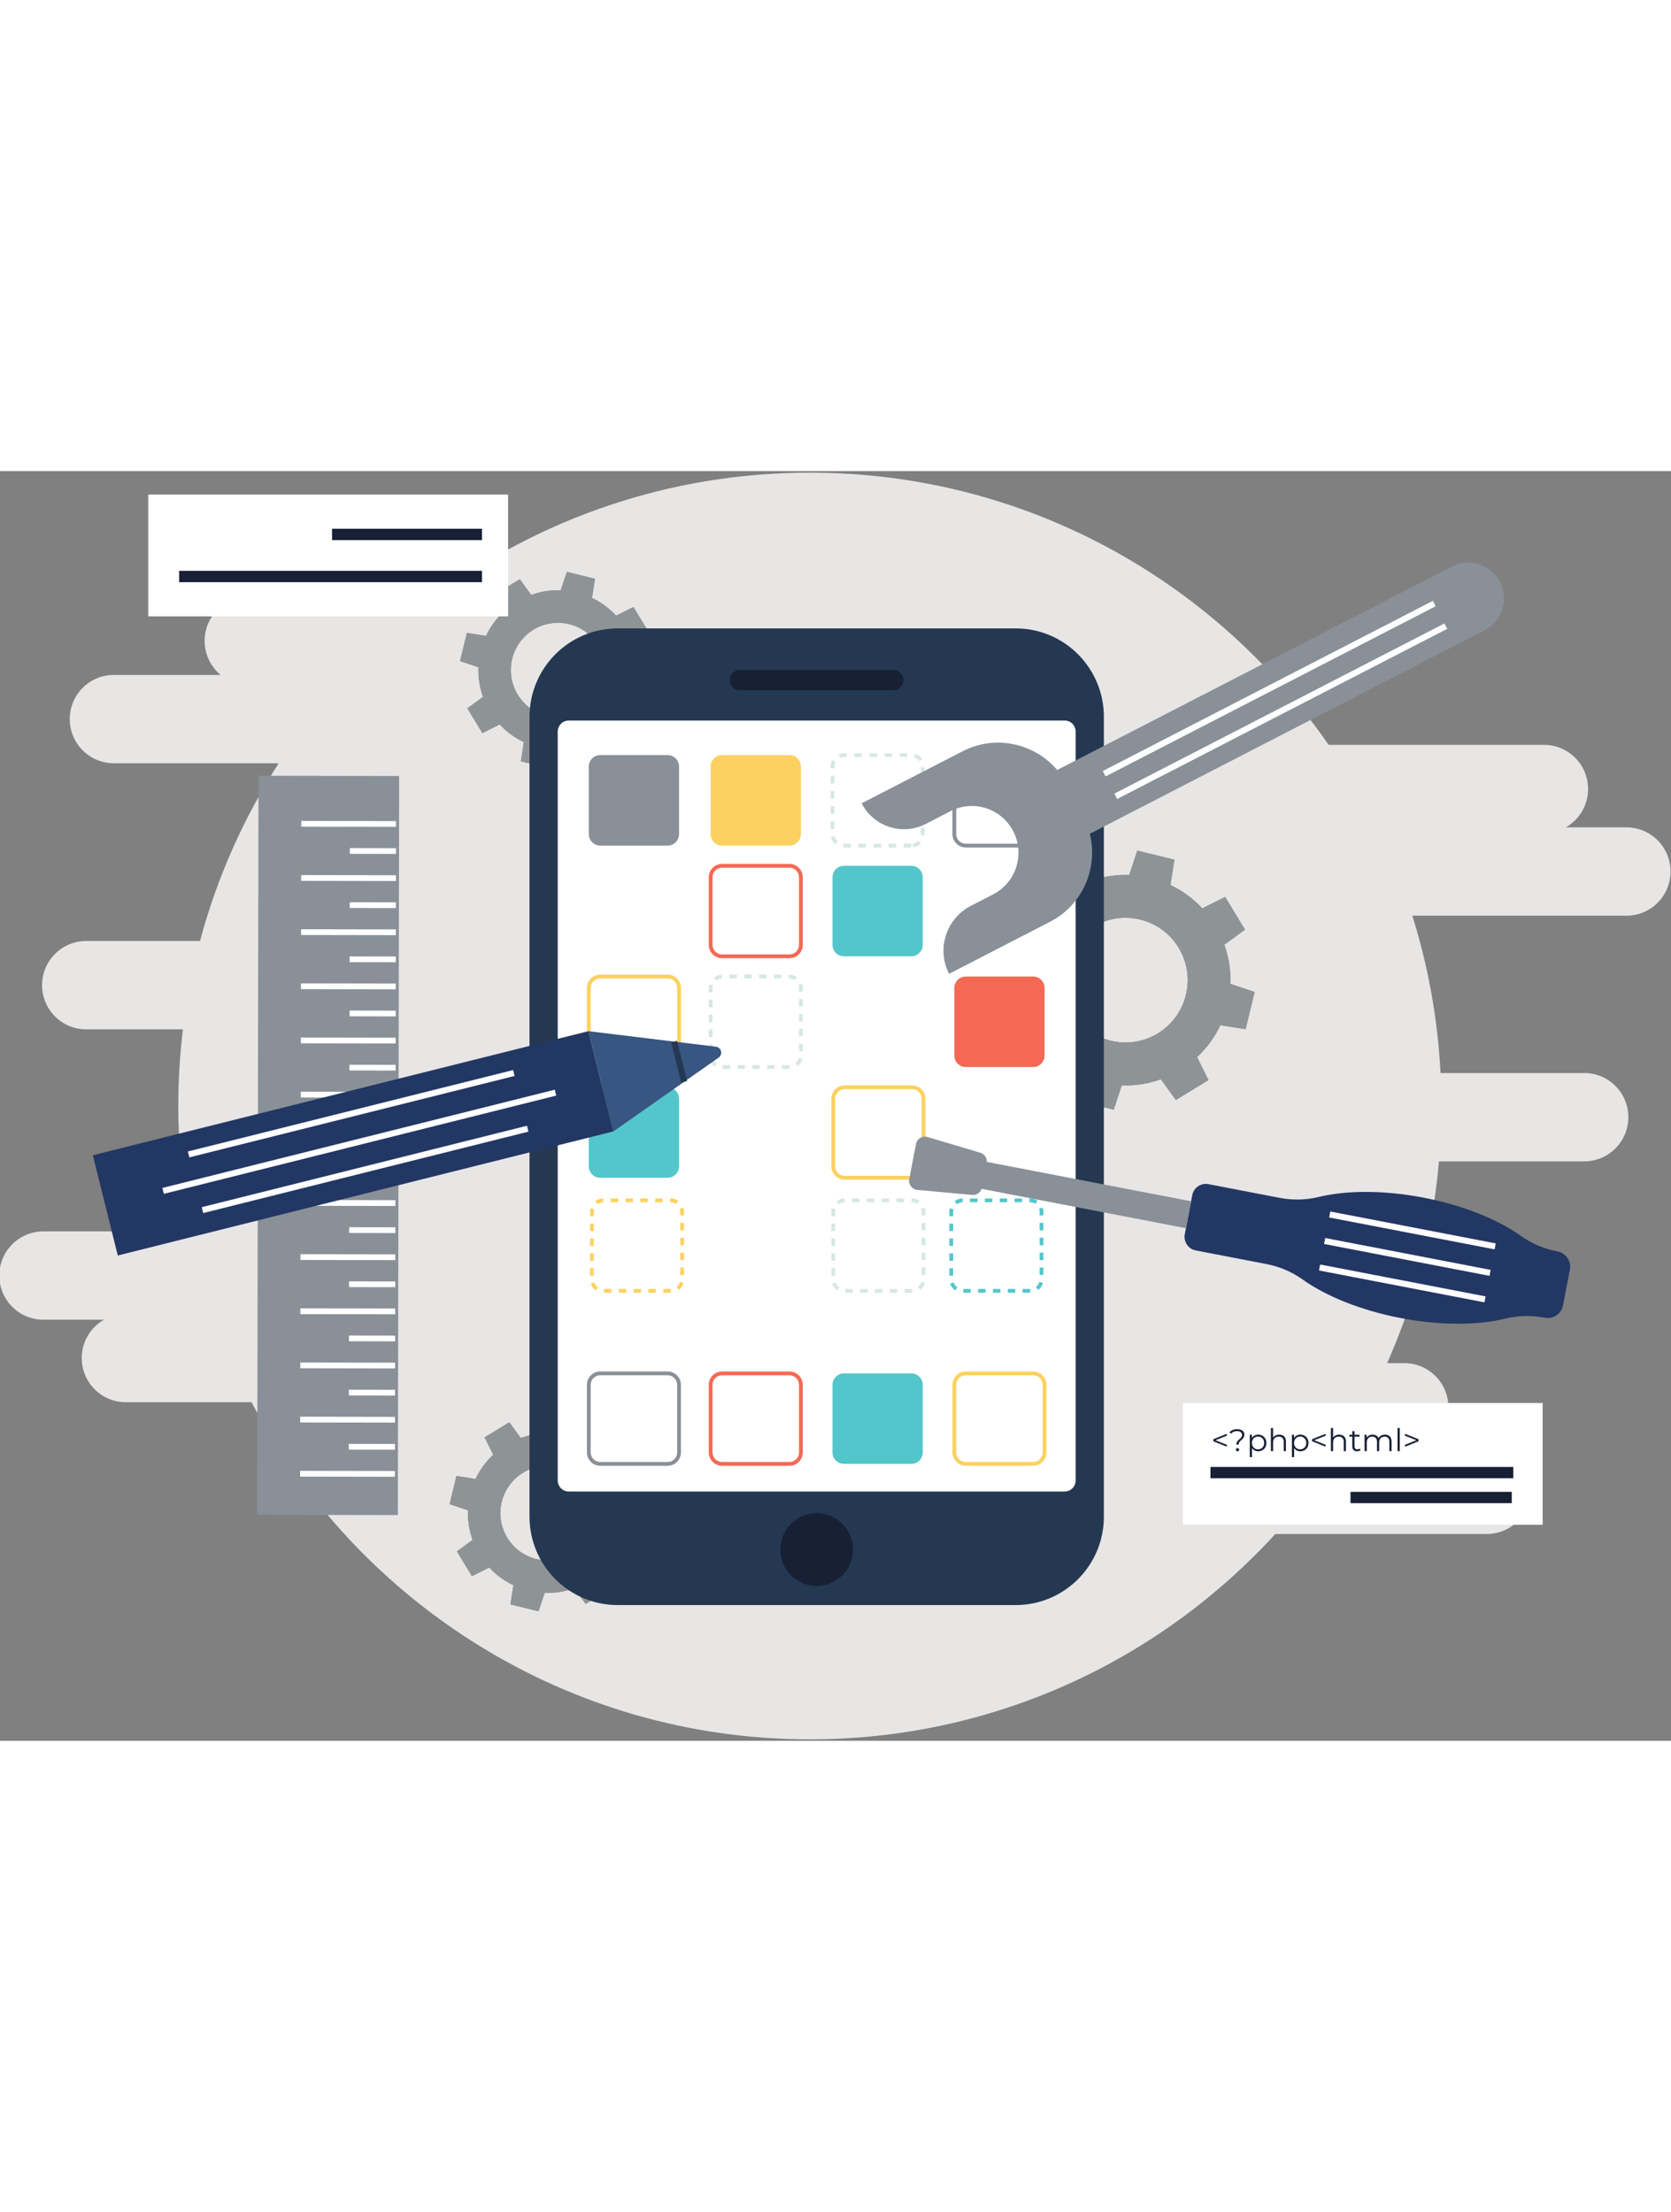  <svg width="340" height="450" viewBox="0 0 537 408" fill="none" xmlns="http://www.w3.org/2000/svg">
                  <rect x="0" y="0" width="537" height="408" fill="#808080" stroke="none"/>
                  <g clip-path="url(#clip0_98_486)">
                  <path d="M260.252 407.532C182.458 407.532 114.899 363.636 80.834 299.203H40.421C32.605 299.203 26.268 292.851 26.268 285.013C26.268 279.734 29.149 275.138 33.414 272.694H13.929C6.113 272.694 -0.224 266.341 -0.224 258.502C-0.224 250.665 6.113 244.312 13.929 244.312H61.282C58.674 231.288 57.298 217.815 57.298 204.023C57.298 195.682 57.81 187.461 58.782 179.384H27.677C19.86 179.384 13.524 173.03 13.524 165.192C13.524 157.355 19.86 151.002 27.677 151.002H64.27C69.772 130.503 78.377 111.283 89.565 93.886H36.573C28.756 93.886 22.42 87.532 22.42 79.694C22.42 71.857 28.756 65.504 36.573 65.504H70.905C67.763 62.9 65.758 58.963 65.758 54.555C65.758 46.719 72.095 40.365 79.911 40.365H139.611C173.336 15.326 215.066 0.512 260.252 0.512C329.323 0.512 390.324 35.119 426.982 87.976H496.201C504.017 87.976 510.353 94.33 510.353 102.167C510.353 107.445 507.471 112.042 503.207 114.486H522.693C530.509 114.486 536.844 120.84 536.844 128.678C536.844 136.515 530.509 142.869 522.693 142.869H453.875C458.923 158.953 462.038 175.895 462.934 193.426H509.139C516.956 193.426 523.292 199.78 523.292 207.618C523.292 215.455 516.956 221.808 509.139 221.808H462.426C460.447 244.72 454.688 266.545 445.767 286.652H451.314C459.131 286.652 465.467 293.005 465.467 300.842C465.467 306.121 462.587 310.717 458.32 313.162H477.807C485.623 313.162 491.96 319.515 491.96 327.353C491.96 335.192 485.623 341.543 477.807 341.543H409.845C372.745 382.101 319.463 407.532 260.252 407.532ZM157.239 352.308C159.406 354.646 162.022 356.594 164.999 358.004L164.033 364.167L168.551 365.269L173.067 366.372L175.036 360.456C175.343 360.466 175.65 360.472 175.956 360.472C178.926 360.472 181.822 359.949 184.537 358.973L188.205 364.019L192.176 361.597L196.147 359.173L193.364 353.588C195.694 351.417 197.639 348.793 199.044 345.808L205.19 346.775L206.29 342.247L207.39 337.717L201.488 335.743C201.608 332.444 201.084 329.219 200.011 326.215L205.042 322.539L202.626 318.557L200.21 314.575L194.641 317.365C192.475 315.028 189.858 313.078 186.882 311.669L187.846 305.505L183.33 304.404L178.814 303.301L176.845 309.218C176.537 309.206 176.23 309.202 175.924 309.202C172.955 309.202 170.058 309.724 167.342 310.7L163.676 305.654L159.705 308.078L155.734 310.501L158.516 316.084C156.186 318.257 154.241 320.881 152.836 323.865L146.69 322.898L145.589 327.426L144.49 331.955L150.391 333.93C150.273 337.229 150.795 340.455 151.87 343.457L146.838 347.135L149.253 351.117L151.67 355.099L157.239 352.308ZM337.023 186.632C339.882 189.714 343.334 192.287 347.261 194.146L345.988 202.277L351.948 203.732L357.907 205.188L360.505 197.379C360.912 197.395 361.319 197.402 361.725 197.402C365.64 197.402 369.46 196.711 373.043 195.425L377.88 202.081L383.12 198.884L388.36 195.688L384.688 188.32C387.762 185.454 390.328 181.992 392.183 178.054L400.293 179.33L401.743 173.355L403.194 167.379L395.407 164.775C395.565 160.422 394.874 156.165 393.458 152.202L400.096 147.352L396.909 142.097L393.721 136.843L386.373 140.524C383.514 137.442 380.061 134.869 376.135 133.01L377.407 124.877L371.448 123.423L365.488 121.968L362.892 129.775C362.484 129.761 362.078 129.754 361.675 129.754C357.758 129.754 353.936 130.443 350.354 131.731L345.516 125.073L340.277 128.27L335.037 131.466L338.708 138.835C335.633 141.702 333.069 145.164 331.213 149.101L323.104 147.825L321.652 153.8L320.202 159.777L327.988 162.381C327.83 166.734 328.521 170.989 329.937 174.952L323.3 179.803L326.487 185.058L329.676 190.313L337.023 186.632ZM160.597 81.408C162.764 83.745 165.38 85.694 168.355 87.103L167.391 93.266L171.907 94.369L176.424 95.472L178.394 89.553C178.702 89.565 179.01 89.571 179.317 89.571C182.285 89.571 185.181 89.048 187.895 88.072L191.561 93.118L195.534 90.695L199.505 88.272L196.721 82.688C199.051 80.516 200.996 77.892 202.402 74.907L208.548 75.874L209.648 71.346L210.748 66.817L204.846 64.843C204.966 61.544 204.442 58.318 203.368 55.314L208.4 51.638L205.984 47.656L203.567 43.674L197.998 46.464C195.831 44.127 193.216 42.178 190.24 40.768L191.204 34.605L186.688 33.502L182.17 32.4L180.201 38.317C179.894 38.306 179.587 38.301 179.28 38.301C176.311 38.301 173.415 38.823 170.7 39.799L167.034 34.754L163.061 37.176L159.09 39.599L161.874 45.183C159.543 47.356 157.599 49.98 156.193 52.964L150.047 51.997L148.947 56.526L147.848 61.054L153.749 63.029C153.629 66.328 154.154 69.554 155.226 72.556L150.195 76.234L152.611 80.216L155.027 84.198L160.597 81.408ZM175.954 350.024C174.766 350.024 173.562 349.884 172.358 349.59C164.231 347.606 159.249 339.392 161.226 331.245C162.912 324.304 169.106 319.649 175.927 319.649C177.114 319.649 178.318 319.79 179.522 320.084C187.648 322.067 192.631 330.281 190.653 338.429C188.967 345.369 182.774 350.024 175.954 350.024ZM361.716 183.617C360.149 183.617 358.561 183.431 356.972 183.044C346.25 180.426 339.675 169.589 342.286 158.838C344.509 149.68 352.682 143.538 361.682 143.538C363.246 143.538 364.836 143.724 366.424 144.112C377.146 146.73 383.721 157.566 381.111 168.318C378.888 177.475 370.715 183.617 361.716 183.617ZM179.309 79.123C178.124 79.123 176.919 78.983 175.715 78.689C167.589 76.705 162.606 68.492 164.584 60.344C166.27 53.402 172.464 48.749 179.284 48.749C180.471 48.749 181.676 48.889 182.88 49.183C191.006 51.166 195.989 59.38 194.011 67.528C192.325 74.468 186.131 79.123 179.309 79.123Z" fill="#E8E5E5"/>
                  <path d="M357.907 205.188L351.948 203.732L345.988 202.277L347.26 194.146C343.334 192.287 339.882 189.714 337.023 186.632L329.675 190.313L326.487 185.058L323.3 179.803L329.937 174.952C328.521 170.989 327.83 166.734 327.988 162.381L320.202 159.777L321.652 153.8L323.103 147.825L331.213 149.101C333.069 145.164 335.633 141.702 338.707 138.835L335.036 131.466L340.276 128.27L345.516 125.073L350.353 131.731C353.936 130.443 357.758 129.754 361.674 129.754C362.078 129.754 362.484 129.761 362.891 129.775L365.488 121.968L371.448 123.423L377.407 124.877L376.135 133.01C380.061 134.869 383.514 137.442 386.373 140.524L393.721 136.843L396.909 142.097L400.096 147.352L393.458 152.202C394.874 156.165 395.565 160.422 395.407 164.775L403.194 167.379L401.743 173.355L400.293 179.33L392.182 178.054C390.327 181.992 387.762 185.454 384.687 188.32L388.36 195.688L383.12 198.884L377.88 202.081L373.043 195.425C369.46 196.711 365.64 197.402 361.725 197.402C361.319 197.402 360.912 197.395 360.505 197.379L357.907 205.188ZM361.682 143.538C352.681 143.538 344.509 149.68 342.285 158.838C339.675 169.589 346.249 180.426 356.971 183.044C358.56 183.431 360.149 183.617 361.716 183.617C370.715 183.617 378.887 177.475 381.111 168.318C383.721 157.566 377.146 146.73 366.423 144.112C364.836 143.724 363.246 143.538 361.682 143.538Z" fill="#8E9396"/>
                  <path d="M176.425 95.472L171.907 94.369L167.391 93.266L168.355 87.103C165.38 85.694 162.764 83.745 160.597 81.408L155.028 84.198L152.611 80.216L150.195 76.234L155.226 72.556C154.154 69.554 153.629 66.328 153.749 63.029L147.848 61.054L148.947 56.526L150.047 51.997L156.193 52.964C157.599 49.98 159.544 47.356 161.874 45.183L159.09 39.599L163.061 37.176L167.034 34.754L170.7 39.799C173.415 38.823 176.312 38.301 179.28 38.301C179.587 38.301 179.894 38.306 180.201 38.317L182.17 32.4L186.688 33.502L191.204 34.605L190.24 40.768C193.216 42.178 195.831 44.127 197.998 46.464L203.568 43.674L205.984 47.656L208.4 51.638L203.369 55.314C204.442 58.318 204.966 61.544 204.846 64.843L210.748 66.817L209.648 71.346L208.548 75.874L202.402 74.907C200.996 77.892 199.052 80.516 196.721 82.688L199.505 88.272L195.534 90.695L191.561 93.118L187.895 88.072C185.181 89.048 182.285 89.571 179.318 89.571C179.01 89.571 178.702 89.565 178.394 89.553L176.425 95.472ZM179.285 48.749C172.464 48.749 166.27 53.402 164.584 60.344C162.606 68.492 167.589 76.705 175.715 78.689C176.919 78.983 178.124 79.123 179.309 79.123C186.131 79.123 192.325 74.468 194.011 67.528C195.989 59.38 191.006 51.166 182.88 49.183C181.676 48.889 180.471 48.749 179.285 48.749Z" fill="#8E9396"/>
                  <path d="M173.067 366.372L168.551 365.269L164.034 364.167L164.999 358.004C162.022 356.594 159.406 354.646 157.239 352.308L151.67 355.099L149.253 351.117L146.838 347.135L151.87 343.457C150.795 340.455 150.273 337.229 150.391 333.93L144.49 331.955L145.59 327.426L146.69 322.898L152.836 323.865C154.241 320.881 156.186 318.257 158.516 316.084L155.734 310.501L159.705 308.078L163.676 305.654L167.342 310.7C170.058 309.724 172.955 309.202 175.924 309.202C176.23 309.202 176.538 309.206 176.845 309.218L178.814 303.301L183.33 304.404L187.846 305.505L186.882 311.669C189.858 313.078 192.475 315.028 194.641 317.365L200.21 314.575L202.626 318.557L205.042 322.539L200.011 326.215C201.084 329.219 201.608 332.444 201.488 335.743L207.39 337.717L206.29 342.247L205.19 346.775L199.044 345.808C197.639 348.793 195.694 351.417 193.364 353.588L196.147 359.173L192.176 361.597L188.205 364.019L184.537 358.973C181.822 359.949 178.926 360.472 175.956 360.472C175.65 360.472 175.343 360.466 175.036 360.456L173.067 366.372ZM175.927 319.649C169.106 319.649 162.912 324.304 161.227 331.245C159.249 339.392 164.231 347.606 172.358 349.59C173.562 349.884 174.766 350.024 175.954 350.024C182.774 350.024 188.967 345.369 190.653 338.429C192.631 330.281 187.648 322.067 179.522 320.084C178.318 319.79 177.114 319.649 175.927 319.649Z" fill="#8E9396"/>
                  <path d="M326.404 364.382H198.507C182.855 364.382 170.166 351.659 170.166 335.963V78.973C170.166 63.279 182.855 50.556 198.507 50.556H326.404C342.055 50.556 354.745 63.279 354.745 78.973V335.963C354.745 351.659 342.055 364.382 326.404 364.382Z" fill="#243852"/>
                  <path d="M342.132 327.891H182.777C180.82 327.891 179.232 326.298 179.232 324.334V83.71C179.232 81.747 180.82 80.154 182.777 80.154H342.132C344.09 80.154 345.678 81.747 345.678 83.71V324.334C345.678 326.298 344.09 327.891 342.132 327.891Z" fill="white"/>
                  <path d="M287.213 70.423H237.697C235.963 70.423 234.558 69.015 234.558 67.276V67.083C234.558 65.344 235.963 63.935 237.697 63.935H287.213C288.946 63.935 290.352 65.344 290.352 67.083V67.276C290.352 69.015 288.946 70.423 287.213 70.423Z" fill="#172034"/>
                  <path d="M274.128 346.541C274.128 353.005 268.901 358.246 262.455 358.246C256.009 358.246 250.782 353.005 250.782 346.541C250.782 340.076 256.009 334.837 262.455 334.837C268.901 334.837 274.128 340.076 274.128 346.541Z" fill="#172034"/>
                  <path d="M214.545 319.017V318.409H192.895C191.199 318.406 189.827 317.03 189.823 315.329V293.621C189.827 291.92 191.199 290.544 192.895 290.541H214.545C216.24 290.544 217.613 291.92 217.616 293.621V315.329C217.613 317.03 216.24 318.406 214.545 318.409V319.017V319.626C216.911 319.625 218.828 317.702 218.829 315.329V293.621C218.828 291.247 216.911 289.325 214.545 289.325H192.895C190.528 289.325 188.611 291.249 188.611 293.621V315.329C188.611 317.702 190.528 319.625 192.895 319.626H214.545V319.017Z" fill="#899098"/>
                  <path d="M253.701 319.017V318.409H232.052C230.356 318.406 228.984 317.03 228.98 315.329V293.621C228.984 291.92 230.356 290.544 232.052 290.541H253.701C255.397 290.544 256.769 291.92 256.773 293.621V315.329C256.769 317.03 255.397 318.406 253.701 318.409V319.017V319.626C256.068 319.625 257.985 317.702 257.985 315.329V293.621C257.985 291.249 256.068 289.325 253.701 289.325H232.052C229.685 289.325 227.768 291.249 227.768 293.621V315.329C227.768 317.702 229.685 319.625 232.052 319.626H253.701V319.017Z" fill="#F46954"/>
                  <path d="M292.858 319.017H271.209C269.177 319.017 267.531 317.366 267.531 315.329V293.621C267.531 291.584 269.177 289.933 271.209 289.933H292.858C294.89 289.933 296.536 291.584 296.536 293.621V315.329C296.536 317.366 294.89 319.017 292.858 319.017Z" fill="#53C6CB"/>
                  <path d="M332.015 319.017V318.409H310.366C308.67 318.406 307.298 317.03 307.295 315.329V293.621C307.298 291.92 308.67 290.544 310.366 290.541H332.015C333.711 290.544 335.084 291.92 335.087 293.621V315.329C335.084 317.03 333.711 318.406 332.015 318.409V319.017V319.626C334.382 319.625 336.299 317.702 336.299 315.329V293.621C336.299 291.247 334.382 289.325 332.015 289.325H310.366C308 289.325 306.082 291.247 306.081 293.621V315.329C306.082 317.702 308 319.625 310.366 319.626H332.015V319.017Z" fill="#FCD160"/>
                  <path d="M214.545 120.342H192.895C190.863 120.342 189.217 118.691 189.217 116.654V94.946C189.217 92.909 190.863 91.258 192.895 91.258H214.545C216.575 91.258 218.223 92.909 218.223 94.946V116.654C218.223 118.691 216.575 120.342 214.545 120.342Z" fill="#899098"/>
                  <path d="M253.701 120.342H232.052C230.021 120.342 228.374 118.691 228.374 116.654V94.946C228.374 92.909 230.021 91.258 232.052 91.258H253.701C255.732 91.258 257.379 92.909 257.379 94.946V116.654C257.379 118.691 255.732 120.342 253.701 120.342Z" fill="#FCD160"/>
                  <path d="M288.006 119.733H285.58V120.95H288.006V119.733ZM283.153 119.733H280.728V120.95H283.153V119.733ZM278.301 119.733H275.875V120.95H278.301V119.733ZM273.449 119.733H271.209L271.053 119.729L270.993 120.944L271.209 120.95H273.449V119.733ZM269.207 118.989C268.7 118.552 268.338 117.951 268.2 117.27L267.01 117.512C267.203 118.465 267.71 119.302 268.417 119.911L269.207 118.989ZM268.138 112.532H266.925V114.964H268.138V112.532ZM268.138 107.666H266.925V110.098H268.138V107.666ZM268.138 102.8H266.925V105.233H268.138V102.8ZM268.138 97.935H266.925V100.367H268.138V97.935ZM268.138 95.501V94.946C268.139 94.399 268.279 93.889 268.526 93.446L267.467 92.853C267.122 93.472 266.925 94.188 266.925 94.946V95.501H268.138ZM270.005 92.111C270.375 91.953 270.78 91.865 271.209 91.865H272.153V90.649H271.209C270.615 90.649 270.045 90.771 269.529 90.992L270.005 92.111ZM274.579 91.865H277.005V90.649H274.579V91.865ZM279.432 91.865H281.857V90.649H279.432V91.865ZM284.283 91.865H286.71V90.649H284.283V91.865ZM289.136 91.865H291.561V90.649H289.136V91.865ZM293.787 92.008C294.441 92.216 295.003 92.64 295.386 93.195L296.383 92.504C295.85 91.73 295.07 91.14 294.153 90.849L293.787 92.008ZM295.929 97.581H297.142V95.149H295.929V97.581ZM295.929 102.447H297.142V100.013H295.929V102.447ZM295.929 107.312H297.142V104.879H295.929V107.312ZM295.929 112.177H297.142V109.745H295.929V112.177ZM295.929 114.61V116.654C295.929 116.764 295.923 116.872 295.913 116.978L297.119 117.106C297.134 116.957 297.142 116.806 297.142 116.654V114.61H295.929ZM295.073 118.787C294.612 119.269 293.996 119.6 293.307 119.701L293.482 120.905C294.447 120.763 295.306 120.299 295.949 119.629L295.075 118.787H295.073ZM292.858 119.733H290.431V120.95H292.858V119.733Z" fill="#D6E8E0"/>
                  <path d="M332.015 120.342V119.733H310.366C308.67 119.731 307.298 118.355 307.295 116.654V94.946C307.298 93.244 308.67 91.869 310.366 91.865H332.015C333.711 91.869 335.084 93.244 335.087 94.946V116.654C335.084 118.355 333.711 119.731 332.015 119.733V120.342V120.95C334.381 120.95 336.299 119.027 336.299 116.654V94.946C336.299 92.572 334.381 90.65 332.015 90.649H310.366C308 90.65 306.082 92.572 306.081 94.946V116.654C306.082 119.027 308 120.95 310.366 120.95H332.015V120.342Z" fill="#899098"/>
                  <path d="M253.701 155.921V155.313H232.052C230.356 155.31 228.984 153.934 228.98 152.233V130.525C228.984 128.824 230.356 127.448 232.052 127.444H253.701C255.397 127.448 256.769 128.824 256.773 130.525V152.233C256.769 153.934 255.397 155.31 253.701 155.313V155.921V156.529C256.068 156.529 257.985 154.606 257.985 152.233V130.525C257.985 128.151 256.068 126.229 253.701 126.228H232.052C229.685 126.229 227.768 128.151 227.768 130.525V152.233C227.768 154.606 229.685 156.529 232.052 156.529H253.701V155.921Z" fill="#F46954"/>
                  <path d="M293.108 227.079V226.471H271.457C269.761 226.467 268.389 225.092 268.386 223.391V201.684C268.389 199.982 269.761 198.607 271.457 198.603H293.108C294.802 198.607 296.176 199.982 296.178 201.684V223.391C296.176 225.092 294.802 226.467 293.108 226.471V227.079V227.687C295.473 227.687 297.392 225.765 297.392 223.391V201.684C297.392 199.309 295.473 197.387 293.108 197.387H271.457C269.092 197.387 267.173 199.309 267.173 201.684V223.391C267.173 225.765 269.092 227.687 271.457 227.687H293.108V227.079Z" fill="#FCD160"/>
                  <path d="M248.933 190.892H246.549V192.109H248.933V190.892ZM244.164 190.892H241.78V192.109H244.164V190.892ZM239.396 190.892H237.012V192.109H239.396V190.892ZM234.627 190.892H232.245V192.109H234.627V190.892ZM230.328 190.362C229.781 189.989 229.358 189.442 229.143 188.802L227.994 189.193C228.297 190.087 228.883 190.847 229.647 191.368L230.328 190.362ZM228.98 184.237H227.768V186.628H228.98V184.237ZM228.98 179.456H227.768V181.846H228.98V179.456ZM228.98 174.674H227.768V177.065H228.98V174.674ZM228.98 169.893H227.768V172.284H228.98V169.893ZM228.98 167.502V166.103C228.98 165.819 229.019 165.545 229.09 165.284L227.921 164.962C227.821 165.326 227.768 165.709 227.768 166.103V167.502H228.98ZM230.184 163.658C230.699 163.263 231.335 163.028 232.033 163.023L232.026 161.808C231.058 161.812 230.16 162.143 229.445 162.694L230.184 163.658ZM234.414 163.023H236.799V161.808H234.414V163.023ZM239.183 163.023H241.567V161.808H239.183V163.023ZM243.951 163.023H246.336V161.808H243.951V163.023ZM248.719 163.023H251.104V161.808H248.719V163.023ZM253.488 163.023H253.701C254.336 163.024 254.92 163.216 255.41 163.544L256.086 162.533C255.405 162.076 254.582 161.808 253.701 161.808H253.488V163.023ZM256.605 165.097C256.713 165.412 256.773 165.749 256.773 166.103V167.266H257.985V166.103C257.985 165.614 257.903 165.14 257.751 164.699L256.605 165.097ZM256.773 172.048H257.985V169.657H256.773V172.048ZM256.773 176.829H257.985V174.438H256.773V176.829ZM256.773 181.61H257.985V179.22H256.773V181.61ZM256.773 186.392H257.985V184.001H256.773V186.392ZM256.668 188.613C256.493 189.269 256.106 189.84 255.584 190.246L256.328 191.207C257.054 190.641 257.593 189.846 257.839 188.929L256.668 188.613ZM253.738 190.892H251.317V192.109H253.752L253.738 190.892Z" fill="#D6E8E0"/>
                  <path d="M288.339 262.815H285.954V264.03H288.339V262.815ZM283.571 262.815H281.187V264.03H283.571V262.815ZM278.802 262.815H276.417V264.03H278.802V262.815ZM274.034 262.815H271.65V264.03H274.034V262.815ZM269.735 262.284C269.186 261.911 268.764 261.363 268.548 260.724L267.399 261.115C267.702 262.01 268.289 262.77 269.053 263.29L269.735 262.284ZM268.386 256.16H267.173V258.551H268.386V256.16ZM268.386 251.379H267.173V253.769H268.386V251.379ZM268.386 246.597H267.173V248.988H268.386V246.597ZM268.386 241.816H267.173V244.206H268.386V241.816ZM268.386 239.425V238.026C268.386 237.742 268.425 237.467 268.495 237.207L267.326 236.885C267.226 237.248 267.173 237.632 267.173 238.026V239.425H268.386ZM269.59 235.581C270.104 235.185 270.741 234.951 271.439 234.946L271.432 233.729C270.463 233.735 269.565 234.065 268.851 234.617L269.59 235.581ZM273.82 234.946H276.204V233.729H273.82V234.946ZM278.588 234.946H280.972V233.729H278.588V234.946ZM283.357 234.946H285.741V233.729H283.357V234.946ZM288.124 234.946H290.509V233.729H288.124V234.946ZM292.893 234.946H293.108C293.741 234.946 294.326 235.137 294.815 235.465L295.491 234.455C294.809 233.997 293.987 233.729 293.108 233.729H292.893V234.946ZM296.011 237.018C296.119 237.333 296.178 237.671 296.178 238.026V239.187H297.392V238.026C297.392 237.535 297.309 237.062 297.158 236.62L296.011 237.018ZM296.178 243.969H297.392V241.578H296.178V243.969ZM296.178 248.75H297.392V246.36H296.178V248.75ZM296.178 253.531H297.392V251.141H296.178V253.531ZM296.178 258.313H297.392V255.923H296.178V258.313ZM296.074 260.534C295.898 261.191 295.511 261.762 294.99 262.168L295.735 263.129C296.46 262.562 297 261.768 297.246 260.851L296.074 260.534ZM293.144 262.815H290.723V264.03H293.158L293.144 262.813" fill="#D6E8E0"/>
                  <path d="M210.774 262.815H208.389V264.03H210.774V262.815ZM206.005 262.815H203.621V264.03H206.005V262.815ZM201.237 262.815H198.853V264.03H201.237V262.815ZM196.468 262.815H194.084V264.03H196.468V262.815ZM192.17 262.284C191.621 261.911 191.199 261.363 190.983 260.723L189.834 261.114C190.137 262.009 190.723 262.77 191.487 263.29L192.17 262.284ZM190.821 256.16H189.608V258.549H190.821V256.16ZM190.821 251.377H189.608V253.769H190.821V251.377ZM190.821 246.597H189.608V248.986H190.821V246.597ZM190.821 241.814H189.608V244.206H190.821V241.814ZM190.821 239.423V238.026C190.821 237.74 190.86 237.467 190.931 237.207L189.761 236.884C189.661 237.248 189.608 237.632 189.608 238.026V239.423H190.821ZM192.025 235.581C192.539 235.185 193.177 234.951 193.875 234.946L193.868 233.729C192.898 233.735 192.001 234.065 191.286 234.615L192.025 235.581ZM196.255 234.946H198.639V233.729H196.255V234.946ZM201.024 234.946H203.408V233.729H201.024V234.946ZM205.792 234.946H208.176V233.729H205.792V234.946ZM210.561 234.946H212.944V233.729H210.561V234.946ZM215.328 234.946H215.541C216.176 234.946 216.761 235.137 217.25 235.466L217.926 234.456C217.246 233.997 216.422 233.729 215.541 233.729H215.328V234.946ZM218.445 237.019C218.555 237.334 218.613 237.672 218.613 238.026V239.189H219.827V238.026C219.827 237.535 219.744 237.062 219.593 236.622L218.445 237.019ZM218.613 243.969H219.827V241.578H218.613V243.969ZM218.613 248.752H219.827V246.36H218.613V248.752ZM218.613 253.532H219.827V251.141H218.613V253.532ZM218.613 258.315H219.827V255.923H218.613V258.315ZM218.509 260.536C218.333 261.191 217.946 261.762 217.425 262.168L218.168 263.129C218.895 262.563 219.434 261.769 219.68 260.851L218.509 260.536ZM215.578 262.815H213.157V264.03H215.592L215.578 262.813" fill="#FCD160"/>
                  <path d="M326.258 262.815H323.873V264.03H326.258V262.815ZM321.489 262.815H319.105V264.03H321.489V262.815ZM316.721 262.815H314.337V264.03H316.721V262.815ZM311.952 262.815H309.569V264.03H311.952V262.815ZM307.654 262.284C307.105 261.911 306.684 261.363 306.467 260.723L305.319 261.114C305.621 262.009 306.208 262.77 306.971 263.29L307.654 262.284ZM306.306 256.158H305.092V258.549H306.306V256.158ZM306.306 251.377H305.092V253.767H306.306V251.377ZM306.306 246.595H305.092V248.986H306.306V246.595ZM306.306 241.814H305.092V244.206H306.306V241.814ZM306.306 239.423V238.026C306.306 237.74 306.345 237.467 306.415 237.206L305.246 236.884C305.147 237.248 305.093 237.631 305.093 238.026V239.423H306.306ZM307.51 235.581C308.024 235.185 308.661 234.949 309.359 234.946L309.353 233.729C308.383 233.735 307.485 234.064 306.771 234.615L307.51 235.581ZM311.74 234.946H314.125V233.729H311.74V234.946ZM316.509 234.946H318.892V233.729H316.509V234.946ZM321.277 234.946H323.661V233.729H321.277V234.946ZM326.046 234.946H328.429V233.729H326.046V234.946ZM330.814 234.946H331.026C331.661 234.946 332.246 235.137 332.736 235.466L333.411 234.456C332.73 233.997 331.907 233.729 331.026 233.729H330.814V234.946ZM333.93 237.019C334.039 237.334 334.097 237.672 334.097 238.026V239.189H335.311V238.026C335.311 237.535 335.228 237.063 335.077 236.623L333.93 237.019ZM334.097 243.971H335.311V241.58H334.097V243.971ZM334.097 248.752H335.311V246.362H334.097V248.752ZM334.097 253.534H335.311V251.143H334.097V253.534ZM334.097 258.315H335.311V255.923H334.097V258.315ZM333.993 260.537C333.817 261.192 333.43 261.763 332.908 262.169L333.653 263.13C334.378 262.564 334.918 261.769 335.164 260.852L333.993 260.536V260.537ZM331.062 262.815H328.642V264.03H331.076L331.062 262.815Z" fill="#53C6CB"/>
                  <path d="M292.858 155.921H271.209C269.177 155.921 267.531 154.27 267.531 152.233V130.525C267.531 128.488 269.177 126.837 271.209 126.837H292.858C294.89 126.837 296.536 128.488 296.536 130.525V152.233C296.536 154.27 294.89 155.921 292.858 155.921Z" fill="#53C6CB"/>
                  <path d="M214.545 191.501V190.892H192.895C191.199 190.89 189.827 189.512 189.823 187.813V166.103C189.827 164.403 191.199 163.027 192.895 163.023H214.545C216.24 163.027 217.613 164.403 217.616 166.103V187.813C217.613 189.512 216.24 190.89 214.545 190.892V191.501V192.109C216.911 192.109 218.828 190.185 218.829 187.813V166.103C218.829 163.73 216.911 161.808 214.545 161.808H192.895C190.528 161.808 188.611 163.73 188.611 166.103V187.813C188.611 190.185 190.528 192.109 192.895 192.109H214.545V191.501Z" fill="#FCD160"/>
                  <path d="M332.015 191.501H310.366C308.335 191.501 306.688 189.849 306.688 187.813V166.103C306.688 164.067 308.335 162.415 310.366 162.415H332.015C334.047 162.415 335.693 164.067 335.693 166.103V187.813C335.693 189.849 334.047 191.501 332.015 191.501Z" fill="#F46954"/>
                  <path d="M214.545 227.079H192.895C190.863 227.079 189.217 225.429 189.217 223.391V201.684C189.217 199.645 190.863 197.995 192.895 197.995H214.545C216.575 197.995 218.223 199.645 218.223 201.684V223.391C218.223 225.429 216.575 227.079 214.545 227.079Z" fill="#53C6CB"/>
                  <path d="M128.271 97.981L127.855 335.459L82.656 335.38L83.072 97.902L128.271 97.981Z" fill="#899098"/>
                  <path d="M96.444 323.102L126.912 323.155L126.916 321.307L96.448 321.254" fill="white"/>
                  <path d="M112.081 314.429L126.928 314.453L126.931 312.605L112.083 312.579" fill="white"/>
                  <path d="M96.475 305.699L126.943 305.752L126.946 303.904L96.478 303.851" fill="white"/>
                  <path d="M112.11 297.026L126.958 297.05L126.962 295.202L112.113 295.176" fill="white"/>
                  <path d="M96.506 288.296L126.974 288.349L126.977 286.501L96.508 286.448" fill="white"/>
                  <path d="M112.141 279.623L126.989 279.648L126.993 277.799L112.144 277.773" fill="white"/>
                  <path d="M96.536 270.893L127.004 270.946L127.007 269.098L96.538 269.045" fill="white"/>
                  <path d="M112.171 262.22L127.019 262.245L127.023 260.396L112.174 260.37" fill="white"/>
                  <path d="M96.566 253.49L127.035 253.543L127.038 251.694L96.569 251.642" fill="white"/>
                  <path d="M112.202 244.814L127.05 244.842L127.054 242.992L112.205 242.966" fill="white"/>
                  <path d="M96.596 236.087L127.065 236.14L127.069 234.291L96.6 234.238" fill="white"/>
                  <path d="M112.232 227.412L127.081 227.439L127.083 225.589L112.236 225.563" fill="white"/>
                  <path d="M96.627 218.684L127.096 218.737L127.099 216.888L96.63 216.835" fill="white"/>
                  <path d="M112.263 210.009L127.111 210.036L127.113 208.186L112.266 208.16" fill="white"/>
                  <path d="M96.658 201.281L127.127 201.334L127.129 199.485L96.661 199.432" fill="white"/>
                  <path d="M112.293 192.606L127.141 192.633L127.144 190.783L112.296 190.757" fill="white"/>
                  <path d="M96.688 183.878L127.157 183.931L127.159 182.082L96.692 182.029" fill="white"/>
                  <path d="M112.324 175.203L127.171 175.23L127.175 173.38L112.327 173.354" fill="white"/>
                  <path d="M96.719 166.474L127.187 166.528L127.19 164.679L96.722 164.626" fill="white"/>
                  <path d="M112.354 157.8L127.202 157.826L127.205 155.978L112.357 155.952" fill="white"/>
                  <path d="M96.749 149.071L127.217 149.124L127.221 147.276L96.753 147.223" fill="white"/>
                  <path d="M112.384 140.397L127.232 140.423L127.236 138.575L112.387 138.549" fill="white"/>
                  <path d="M96.78 131.668L127.248 131.721L127.251 129.873L96.783 129.819" fill="white"/>
                  <path d="M112.415 122.994L127.263 123.02L127.267 121.172L112.418 121.146" fill="white"/>
                  <path d="M96.811 114.265L127.278 114.318L127.282 112.47L96.814 112.416" fill="white"/>
                  <path d="M37.85 252.052L29.831 219.838L189.1 179.972L197.12 212.185L37.85 252.052Z" fill="#233764"/>
                  <path d="M178.274 198.787L52.187 230.35L52.657 232.24L178.745 200.678" fill="white"/>
                  <path d="M169.35 210.37L64.829 236.532L65.299 238.421L169.82 212.259" fill="white"/>
                  <path d="M164.895 192.473L60.374 218.636L60.845 220.525L165.366 194.363" fill="white"/>
                  <path d="M197.12 212.185L230.946 188.473C232.398 187.454 231.832 185.175 230.071 184.962L189.1 179.972L197.12 212.185Z" fill="#375681"/>
                  <path d="M215.69 183.561L218.908 196.486L220.793 196.014L217.575 183.089" fill="#243852"/>
                  <path d="M495.766 338.588H380.121V299.445H495.766V338.588Z" fill="white"/>
                  <path d="M163.285 46.69H47.641V7.547H163.285V46.69Z" fill="white"/>
                  <path d="M394.27 313.49L389.92 311.75V311.09L394.27 309.35V309.97L390.18 311.58V311.26L394.27 312.87V313.49ZM397.322 312.82C397.322 312.54 397.366 312.3 397.452 312.1C397.546 311.9 397.659 311.723 397.792 311.57C397.932 311.416 398.079 311.273 398.232 311.14C398.392 311.006 398.542 310.873 398.682 310.74C398.822 310.6 398.936 310.45 399.022 310.29C399.109 310.123 399.152 309.93 399.152 309.71C399.152 309.35 399.012 309.056 398.732 308.83C398.452 308.603 398.056 308.49 397.542 308.49C397.116 308.49 396.746 308.56 396.432 308.7C396.119 308.833 395.852 309.033 395.632 309.3L395.102 308.9C395.369 308.566 395.712 308.31 396.132 308.13C396.552 307.95 397.039 307.86 397.592 307.86C398.059 307.86 398.462 307.93 398.802 308.07C399.149 308.21 399.416 308.41 399.602 308.67C399.796 308.93 399.892 309.24 399.892 309.6C399.892 309.886 399.846 310.133 399.752 310.34C399.666 310.54 399.552 310.72 399.412 310.88C399.279 311.033 399.132 311.18 398.972 311.32C398.819 311.453 398.672 311.59 398.532 311.73C398.392 311.87 398.279 312.026 398.192 312.2C398.106 312.373 398.062 312.58 398.062 312.82H397.322ZM397.692 314.97C397.552 314.97 397.429 314.92 397.322 314.82C397.222 314.713 397.172 314.59 397.172 314.45C397.172 314.303 397.222 314.183 397.322 314.09C397.429 313.99 397.552 313.94 397.692 313.94C397.846 313.94 397.972 313.99 398.072 314.09C398.172 314.183 398.222 314.303 398.222 314.45C398.222 314.59 398.172 314.713 398.072 314.82C397.972 314.92 397.846 314.97 397.692 314.97ZM404.346 314.97C403.893 314.97 403.483 314.866 403.116 314.66C402.749 314.446 402.456 314.143 402.236 313.75C402.023 313.35 401.916 312.863 401.916 312.29C401.916 311.716 402.023 311.233 402.236 310.84C402.449 310.44 402.739 310.136 403.106 309.93C403.473 309.723 403.886 309.62 404.346 309.62C404.846 309.62 405.293 309.733 405.686 309.96C406.086 310.18 406.399 310.493 406.626 310.9C406.853 311.3 406.966 311.763 406.966 312.29C406.966 312.823 406.853 313.29 406.626 313.69C406.399 314.09 406.086 314.403 405.686 314.63C405.293 314.856 404.846 314.97 404.346 314.97ZM401.636 316.86V309.67H402.316V311.25L402.246 312.3L402.346 313.36V316.86H401.636ZM404.296 314.34C404.669 314.34 405.003 314.256 405.296 314.09C405.589 313.916 405.823 313.676 405.996 313.37C406.169 313.056 406.256 312.696 406.256 312.29C406.256 311.883 406.169 311.526 405.996 311.22C405.823 310.913 405.589 310.673 405.296 310.5C405.003 310.326 404.669 310.24 404.296 310.24C403.923 310.24 403.586 310.326 403.286 310.5C402.993 310.673 402.759 310.913 402.586 311.22C402.419 311.526 402.336 311.883 402.336 312.29C402.336 312.696 402.419 313.056 402.586 313.37C402.759 313.676 402.993 313.916 403.286 314.09C403.586 314.256 403.923 314.34 404.296 314.34ZM411.093 309.62C411.52 309.62 411.893 309.703 412.213 309.87C412.54 310.03 412.793 310.276 412.973 310.61C413.16 310.943 413.253 311.363 413.253 311.87V314.92H412.543V311.94C412.543 311.386 412.403 310.97 412.123 310.69C411.85 310.403 411.463 310.26 410.963 310.26C410.59 310.26 410.263 310.336 409.983 310.49C409.71 310.636 409.497 310.853 409.343 311.14C409.197 311.42 409.123 311.76 409.123 312.16V314.92H408.413V307.5H409.123V311.11L408.983 310.84C409.15 310.46 409.417 310.163 409.783 309.95C410.15 309.73 410.587 309.62 411.093 309.62ZM417.881 314.97C417.428 314.97 417.018 314.866 416.651 314.66C416.284 314.446 415.991 314.143 415.771 313.75C415.558 313.35 415.451 312.863 415.451 312.29C415.451 311.716 415.558 311.233 415.771 310.84C415.984 310.44 416.274 310.136 416.641 309.93C417.008 309.723 417.421 309.62 417.881 309.62C418.381 309.62 418.828 309.733 419.221 309.96C419.621 310.18 419.934 310.493 420.161 310.9C420.388 311.3 420.501 311.763 420.501 312.29C420.501 312.823 420.388 313.29 420.161 313.69C419.934 314.09 419.621 314.403 419.221 314.63C418.828 314.856 418.381 314.97 417.881 314.97ZM415.171 316.86V309.67H415.851V311.25L415.781 312.3L415.881 313.36V316.86H415.171ZM417.831 314.34C418.204 314.34 418.538 314.256 418.831 314.09C419.124 313.916 419.358 313.676 419.531 313.37C419.704 313.056 419.791 312.696 419.791 312.29C419.791 311.883 419.704 311.526 419.531 311.22C419.358 310.913 419.124 310.673 418.831 310.5C418.538 310.326 418.204 310.24 417.831 310.24C417.458 310.24 417.121 310.326 416.821 310.5C416.528 310.673 416.294 310.913 416.121 311.22C415.954 311.526 415.871 311.883 415.871 312.29C415.871 312.696 415.954 313.056 416.121 313.37C416.294 313.676 416.528 313.916 416.821 314.09C417.121 314.256 417.458 314.34 417.831 314.34ZM426.008 313.49L421.658 311.75V311.09L426.008 309.35V309.97L421.918 311.58V311.26L426.008 312.87V313.49ZM430.38 309.62C430.807 309.62 431.18 309.703 431.5 309.87C431.827 310.03 432.08 310.276 432.26 310.61C432.447 310.943 432.54 311.363 432.54 311.87V314.92H431.83V311.94C431.83 311.386 431.69 310.97 431.41 310.69C431.137 310.403 430.75 310.26 430.25 310.26C429.877 310.26 429.55 310.336 429.27 310.49C428.997 310.636 428.784 310.853 428.63 311.14C428.484 311.42 428.41 311.76 428.41 312.16V314.92H427.7V307.5H428.41V311.11L428.27 310.84C428.437 310.46 428.704 310.163 429.07 309.95C429.437 309.73 429.874 309.62 430.38 309.62ZM436.118 314.97C435.625 314.97 435.245 314.836 434.978 314.57C434.712 314.303 434.578 313.926 434.578 313.44V308.51H435.288V313.4C435.288 313.706 435.365 313.943 435.518 314.11C435.678 314.276 435.905 314.36 436.198 314.36C436.512 314.36 436.772 314.27 436.978 314.09L437.228 314.6C437.088 314.726 436.918 314.82 436.718 314.88C436.525 314.94 436.325 314.97 436.118 314.97ZM433.638 310.26V309.67H436.888V310.26H433.638ZM445.081 309.62C445.507 309.62 445.877 309.703 446.191 309.87C446.511 310.03 446.757 310.276 446.931 310.61C447.111 310.943 447.201 311.363 447.201 311.87V314.92H446.491V311.94C446.491 311.386 446.357 310.97 446.091 310.69C445.831 310.403 445.461 310.26 444.981 310.26C444.621 310.26 444.307 310.336 444.041 310.49C443.781 310.636 443.577 310.853 443.431 311.14C443.291 311.42 443.221 311.76 443.221 312.16V314.92H442.511V311.94C442.511 311.386 442.377 310.97 442.111 310.69C441.844 310.403 441.471 310.26 440.991 310.26C440.637 310.26 440.327 310.336 440.061 310.49C439.794 310.636 439.587 310.853 439.441 311.14C439.301 311.42 439.231 311.76 439.231 312.16V314.92H438.521V309.67H439.201V311.09L439.091 310.84C439.251 310.46 439.507 310.163 439.861 309.95C440.221 309.73 440.644 309.62 441.131 309.62C441.644 309.62 442.081 309.75 442.441 310.01C442.801 310.263 443.034 310.646 443.141 311.16L442.861 311.05C443.014 310.623 443.284 310.28 443.671 310.02C444.064 309.753 444.534 309.62 445.081 309.62ZM449.126 314.92V307.5H449.836V314.92H449.126ZM451.522 313.49V312.87L455.612 311.26V311.58L451.522 309.97V309.35L455.872 311.09V311.75L451.522 313.49Z" fill="#172034"/>
                  <path d="M485.83 331.637H434V328H485.83V331.637Z" fill="#172034"/>
                  <path d="M486.319 323.638H389V320H486.319V323.638Z" fill="#172034"/>
                  <path d="M154.897 22.178H106.707V18.541H154.897V22.178Z" fill="#172034"/>
                  <path d="M154.897 35.698H57.577V32.06H154.897V35.698Z" fill="#172034"/>
                  <path d="M466.606 30.665L339.739 96.061C332.396 87.417 319.859 84.616 309.351 90.031L276.903 106.757C280.766 114.291 289.988 117.259 297.501 113.386L305.46 109.285C312.822 105.489 321.856 108.397 325.64 115.779C329.425 123.16 326.525 132.22 319.163 136.015L311.986 139.716C304.042 143.81 300.911 153.589 304.995 161.555L337.442 144.828C347.95 139.413 352.975 127.559 350.238 116.541L477.104 51.145C482.744 48.238 484.965 41.297 482.066 35.642C479.166 29.986 472.246 27.758 466.606 30.665Z" fill="#899098"/>
                  <path d="M355.291 98.113L461.36 43.438L460.472 41.705L354.402 96.381" fill="white"/>
                  <path d="M359.01 105.368L465.08 50.693L464.191 48.96L358.122 103.635" fill="white"/>
                  <path d="M500.566 250.758L500.463 250.738C496.286 249.933 492.313 248.278 488.847 245.807C481.402 240.5 470.286 235.941 457.458 233.468C444.631 230.995 432.621 231.097 423.745 233.258C419.611 234.265 415.308 234.325 411.131 233.519L388.353 229.129C385.943 228.665 383.615 230.246 383.152 232.662L380.746 245.213C380.284 247.629 381.861 249.965 384.27 250.429L406.946 254.799C411.142 255.608 415.13 257.275 418.607 259.761C426.053 265.083 437.188 269.658 450.045 272.137C462.902 274.614 474.936 274.507 483.819 272.33C487.968 271.314 492.288 271.249 496.483 272.057L496.485 272.044C499.178 272.562 501.78 270.794 502.299 268.094L504.505 256.587C505.022 253.887 503.259 251.277 500.566 250.758Z" fill="#233764"/>
                  <path d="M382.775 234.633L317.125 221.98C317.188 220.656 316.355 219.429 315.054 219.042L298.054 213.979C296.403 213.487 294.691 214.53 294.366 216.226L292.2 227.52C291.877 229.216 293.081 230.822 294.795 230.979L312.456 232.596C313.807 232.72 315.034 231.889 315.465 230.637L381.116 243.29L382.775 234.633Z" fill="#899098"/>
                  <path d="M427.143 239.836L480.309 250.084L480.675 248.171L427.509 237.923" fill="white"/>
                  <path d="M425.51 248.351L478.677 258.598L479.043 256.685L425.877 246.437" fill="white"/>
                  <path d="M423.878 256.865L477.044 267.113L477.412 265.2L424.245 254.952" fill="white"/>
                  </g>
                  <defs>
                  <clipPath id="clip0_98_486">
                  <rect width="537" height="408" fill="white"/>
                  </clipPath>
                  </defs>
                  </svg>
                    
                  
              